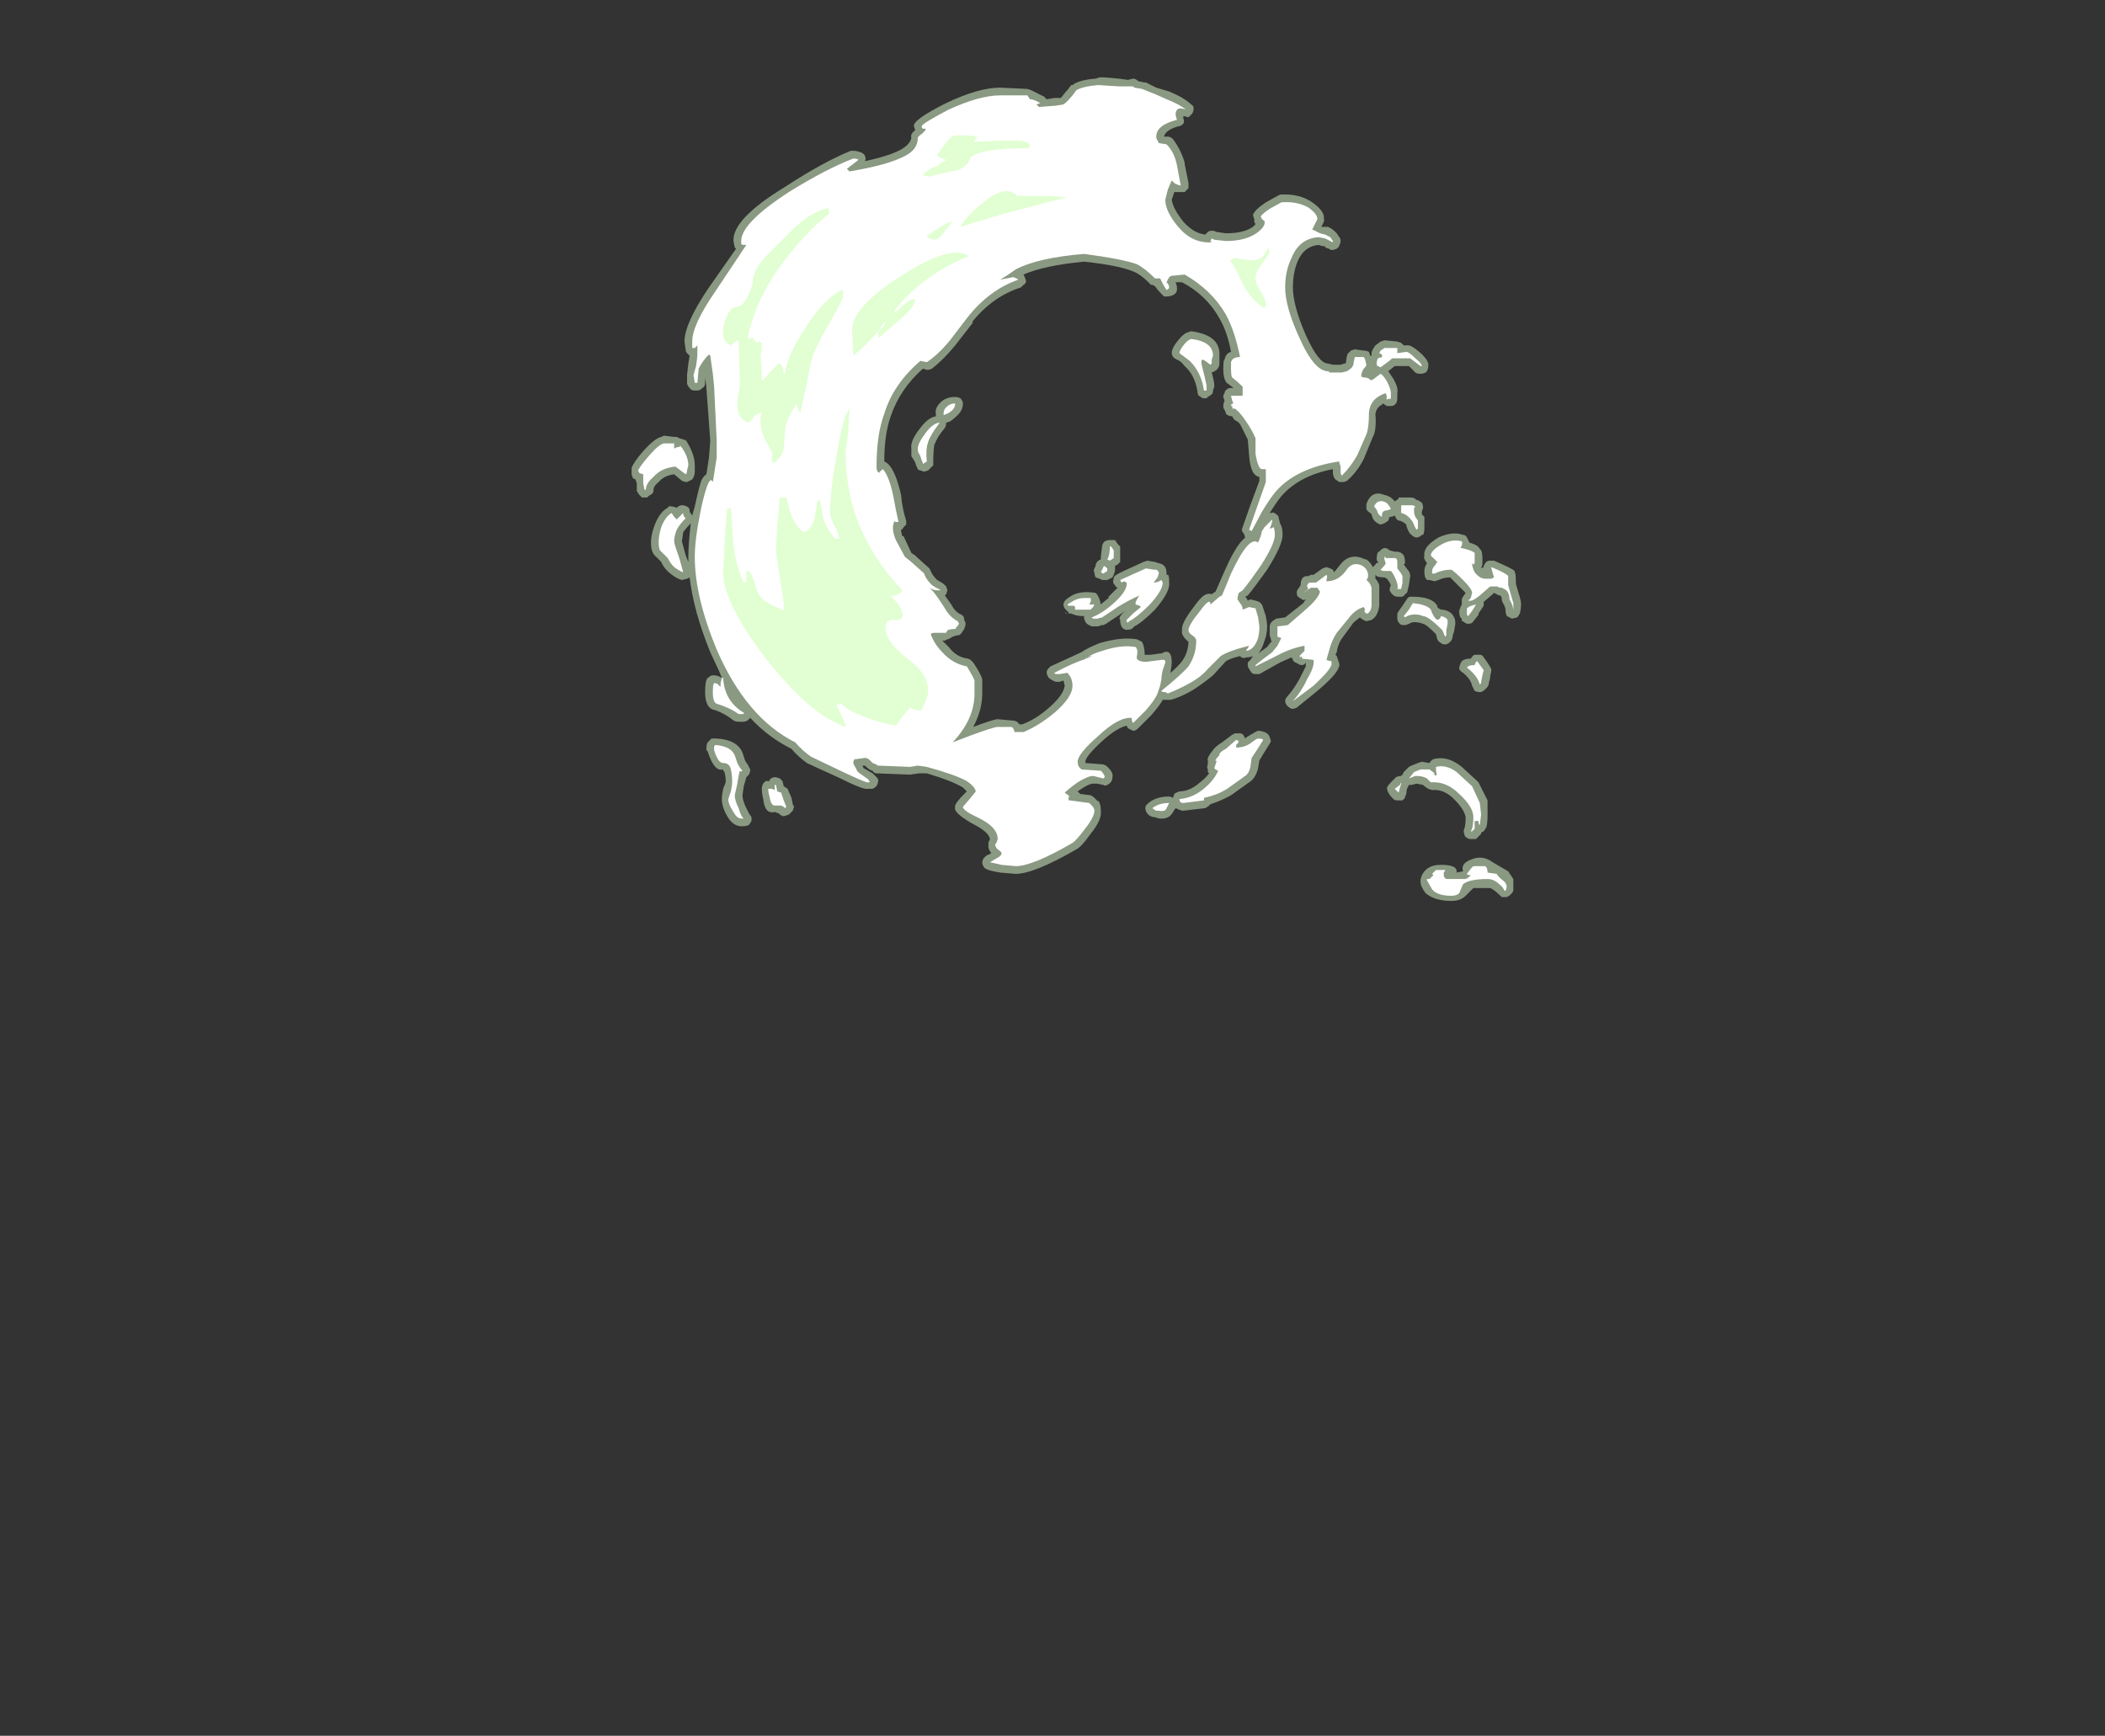 <?xml version="1.0" encoding="UTF-8" standalone="no"?>
<svg xmlns:ffdec="https://www.free-decompiler.com/flash" xmlns:xlink="http://www.w3.org/1999/xlink" ffdec:objectType="frame" height="471.35px" width="571.55px" xmlns="http://www.w3.org/2000/svg">
  <rect width="100%" height="100%" fill="#333333" stroke="none"/>
  <g transform="matrix(1.0, 0.0, 0.0, 1.0, 201.25, 410.2)">
    <use ffdec:characterId="1560" height="31.95" transform="matrix(7.0, 0.0, 0.0, 7.0, -29.75, -389.2)" width="34.5" xlink:href="#shape0"/>
  </g>
  <defs>
    <g id="shape0" transform="matrix(1.0, 0.0, 0.0, 1.0, 4.25, 55.6)">
      <path d="M23.2 -49.05 L23.1 -48.95 22.95 -48.9 Q22.85 -48.9 22.8 -48.95 L22.65 -49.0 22.65 -49.05 22.55 -49.05 22.4 -49.1 Q21.85 -49.05 21.6 -48.5 21.4 -48.05 21.4 -47.45 21.4 -46.75 21.9 -45.6 22.4 -44.5 22.75 -44.5 L22.95 -44.45 23.25 -44.45 23.4 -44.5 23.45 -44.5 Q23.5 -44.9 23.55 -44.9 L23.65 -45.0 23.8 -45.05 24.15 -45.0 Q24.25 -45.0 24.35 -44.95 L24.4 -44.8 24.45 -44.8 24.45 -44.9 Q24.45 -45.0 24.6 -45.2 L24.8 -45.35 24.95 -45.4 25.45 -45.35 25.6 -45.3 25.7 -45.2 25.8 -45.2 Q25.95 -45.25 26.3 -44.95 26.7 -44.6 26.65 -44.4 26.65 -44.3 26.6 -44.2 L26.55 -44.15 Q26.45 -44.1 26.35 -44.1 26.2 -44.1 26.15 -44.15 L25.9 -44.4 25.35 -44.4 25.1 -44.2 25.3 -43.9 Q25.5 -43.55 25.45 -43.35 L25.45 -43.15 Q25.45 -43.05 25.4 -42.95 L25.35 -42.9 Q25.3 -42.85 25.2 -42.85 L25.05 -42.85 Q24.95 -42.9 24.9 -42.95 L24.85 -42.9 Q24.65 -42.8 24.6 -42.55 24.65 -41.9 24.5 -41.65 L24.15 -40.8 Q23.9 -40.3 23.5 -39.95 23.4 -39.9 23.35 -39.9 L23.2 -39.9 23.05 -40.0 Q22.95 -40.1 22.95 -40.3 L22.95 -40.4 Q21.65 -40.15 20.95 -39.35 20.75 -39.1 20.5 -38.7 L20.55 -38.7 Q20.65 -38.75 20.75 -38.65 20.85 -38.6 20.85 -38.5 L20.9 -38.3 Q21.0 -38.15 21.0 -37.85 21.0 -37.45 20.4 -36.5 19.9 -35.8 19.65 -35.5 L19.55 -35.45 19.6 -35.4 19.65 -35.3 19.75 -35.35 19.95 -35.3 20.1 -35.25 20.2 -35.15 20.35 -34.7 Q20.4 -34.45 20.4 -34.3 20.4 -34.0 20.3 -33.75 20.2 -33.4 20.05 -33.25 L20.4 -33.5 20.55 -33.7 20.6 -33.7 20.55 -33.75 20.55 -33.8 20.5 -33.95 20.5 -34.3 Q20.5 -34.4 20.6 -34.5 L20.75 -34.6 21.1 -34.65 21.8 -35.2 21.9 -35.35 Q21.8 -35.3 21.75 -35.35 L21.6 -35.45 Q21.55 -35.5 21.55 -35.6 21.55 -35.7 21.6 -35.75 L21.7 -35.9 Q21.7 -36.25 21.95 -36.25 L22.0 -36.25 22.1 -36.3 22.2 -36.3 22.55 -36.55 22.7 -36.6 22.85 -36.55 22.95 -36.5 23.0 -36.4 23.2 -36.65 Q23.6 -37.2 24.2 -36.9 L24.25 -36.9 Q24.4 -36.8 24.5 -36.6 24.55 -36.65 24.6 -36.7 24.65 -36.8 24.7 -36.75 L24.7 -36.8 Q24.65 -36.85 24.65 -36.9 24.65 -37.2 24.75 -37.2 24.95 -37.45 25.15 -37.25 L25.35 -37.2 25.4 -37.2 Q25.6 -37.2 25.7 -37.05 25.75 -36.95 25.75 -36.75 L25.7 -36.7 25.85 -36.5 Q25.95 -36.4 25.95 -36.25 L25.9 -35.9 25.85 -35.7 Q25.85 -35.6 25.75 -35.55 25.7 -35.45 25.6 -35.45 L25.45 -35.45 Q25.35 -35.45 25.25 -35.55 25.2 -35.6 25.15 -35.7 25.15 -35.8 25.2 -35.9 L25.15 -36.0 25.05 -36.15 24.95 -36.2 Q24.75 -36.2 24.65 -36.25 L24.6 -36.3 24.6 -36.15 Q24.7 -36.05 24.75 -35.9 L24.75 -35.1 Q24.7 -34.7 24.45 -34.55 L24.25 -34.5 Q24.1 -34.55 24.0 -34.65 L23.75 -34.45 23.35 -33.9 Q23.15 -33.65 23.1 -33.3 L23.05 -33.2 23.1 -33.15 23.2 -32.85 Q23.25 -32.55 22.35 -31.8 L21.55 -31.15 Q21.45 -31.1 21.35 -31.1 21.25 -31.15 21.2 -31.2 21.1 -31.3 21.1 -31.4 21.1 -31.5 21.2 -31.6 21.5 -31.95 21.7 -32.35 L21.9 -32.75 21.9 -32.9 Q21.85 -32.8 21.75 -32.8 21.65 -32.8 21.6 -32.85 L21.5 -32.9 Q21.45 -32.9 21.4 -33.0 L21.35 -33.1 20.9 -32.9 20.1 -32.45 19.95 -32.45 Q19.85 -32.45 19.8 -32.5 L19.7 -32.65 19.65 -32.75 Q19.65 -32.8 19.65 -32.9 L19.75 -33.0 19.85 -33.15 Q19.75 -33.1 19.6 -33.1 19.5 -33.05 19.4 -33.1 L19.35 -33.15 Q18.95 -33.05 18.8 -32.95 L18.3 -32.4 Q18.0 -32.15 17.55 -31.85 17.05 -31.55 16.65 -31.45 L16.35 -31.45 Q16.25 -31.25 15.9 -30.85 L15.4 -30.35 Q15.3 -30.25 15.2 -30.25 15.1 -30.3 15.0 -30.35 L14.95 -30.45 Q14.55 -30.35 14.0 -29.85 13.35 -29.25 13.35 -29.05 L13.35 -29.0 14.0 -28.95 Q14.05 -28.95 14.15 -28.9 14.45 -28.65 14.4 -28.45 14.4 -28.25 14.2 -28.15 14.1 -28.1 14.05 -28.15 L13.8 -28.2 13.65 -28.2 Q13.5 -28.2 13.2 -28.0 L13.05 -27.9 13.15 -27.8 13.55 -27.75 Q13.65 -27.7 13.7 -27.65 L13.85 -27.5 13.85 -27.55 Q13.95 -27.4 13.95 -27.15 14.0 -26.8 13.55 -26.25 13.2 -25.75 13.0 -25.65 11.35 -24.7 10.65 -24.7 L10.05 -24.75 Q9.4 -24.85 9.4 -25.0 9.35 -25.05 9.35 -25.15 9.35 -25.2 9.4 -25.3 L9.5 -25.4 9.7 -25.5 Q9.55 -25.7 9.6 -25.85 9.55 -25.85 9.65 -26.05 9.6 -26.3 9.15 -26.55 8.2 -27.05 8.3 -27.3 8.25 -27.4 8.7 -27.85 L8.75 -27.9 8.6 -28.05 Q8.2 -28.3 7.2 -28.6 L6.9 -28.6 6.55 -28.55 5.25 -28.6 Q5.15 -28.6 5.1 -28.7 5.0 -28.7 4.8 -28.9 L4.7 -28.9 4.75 -28.8 5.1 -28.6 5.25 -28.45 Q5.35 -28.35 5.3 -28.25 5.3 -28.1 5.1 -28.0 L4.9 -28.0 Q4.75 -27.95 3.75 -28.45 2.75 -28.9 2.55 -29.0 2.2 -29.25 1.95 -29.55 1.05 -30.0 0.35 -30.75 L0.25 -30.65 Q0.15 -30.6 0.1 -30.6 L-0.1 -30.6 Q-0.2 -30.6 -0.3 -30.65 -0.6 -30.9 -1.0 -31.05 -1.4 -31.1 -1.4 -31.75 -1.4 -32.2 -1.3 -32.3 L-1.15 -32.4 -1.05 -32.4 Q-0.9 -32.4 -0.75 -32.3 L-0.75 -32.3 -0.85 -32.55 -1.2 -33.3 Q-1.85 -34.9 -2.0 -36.2 L-2.1 -36.15 -2.3 -36.1 Q-2.5 -36.15 -2.75 -36.35 -3.0 -36.55 -3.1 -36.8 L-3.35 -37.05 Q-3.5 -37.2 -3.5 -37.55 -3.5 -37.85 -3.35 -38.25 -3.15 -38.75 -2.85 -38.9 -2.8 -39.0 -2.7 -38.95 -2.6 -38.95 -2.5 -38.9 -2.4 -39.0 -2.3 -39.0 -2.2 -39.0 -2.1 -38.95 -2.0 -38.9 -2.0 -38.8 L-2.0 -38.75 -1.9 -38.6 -1.8 -38.95 Q-1.65 -39.65 -1.55 -39.95 -1.45 -40.15 -1.35 -40.2 L-1.25 -40.85 -1.2 -41.5 -1.35 -43.55 -1.35 -43.6 -1.4 -43.95 -1.4 -43.75 Q-1.4 -43.6 -1.5 -43.55 -1.6 -43.45 -1.7 -43.45 L-1.8 -43.45 Q-1.95 -43.45 -2.0 -43.55 -2.1 -43.65 -2.1 -43.75 L-2.1 -44.05 -2.05 -44.5 -2.0 -44.8 Q-2.05 -44.85 -2.1 -44.9 -2.15 -44.95 -2.15 -45.0 L-2.2 -45.35 Q-2.2 -46.05 -1.25 -47.45 L-0.2 -48.95 -0.25 -49.0 -0.3 -49.25 Q-0.35 -50.1 1.7 -51.35 3.15 -52.3 4.25 -52.75 L4.4 -52.75 Q4.75 -52.7 4.8 -52.55 4.85 -52.45 4.8 -52.35 5.75 -52.55 6.2 -52.8 6.55 -53.0 6.6 -53.25 6.55 -53.4 6.75 -53.55 L6.7 -53.7 Q6.65 -53.95 7.95 -54.6 9.2 -55.2 10.05 -55.2 L11.1 -55.15 11.25 -55.1 11.75 -54.85 11.85 -54.75 12.15 -54.8 12.4 -54.8 12.6 -55.05 12.65 -55.1 12.8 -55.3 12.85 -55.3 Q13.1 -55.5 13.75 -55.55 L13.9 -55.6 14.05 -55.6 14.65 -55.55 15.0 -55.5 15.2 -55.55 Q15.3 -55.55 15.4 -55.45 L15.65 -55.4 15.7 -55.4 16.1 -55.2 16.6 -55.05 Q17.2 -54.8 17.45 -54.55 17.55 -54.5 17.55 -54.4 17.55 -54.3 17.5 -54.2 L17.35 -54.05 17.15 -54.1 17.15 -54.0 Q17.2 -53.9 17.15 -53.8 17.05 -53.7 16.95 -53.7 16.45 -53.55 16.4 -53.3 L16.55 -53.3 Q16.65 -53.3 16.75 -53.2 17.05 -52.8 17.2 -52.3 L17.2 -52.25 17.35 -51.5 Q17.35 -51.4 17.35 -51.3 L17.2 -51.15 16.8 -51.15 16.7 -50.85 Q16.75 -50.5 17.15 -50.0 17.55 -49.55 18.0 -49.5 L18.1 -49.6 Q18.15 -49.65 18.25 -49.65 18.35 -49.65 18.45 -49.6 L18.8 -49.55 Q19.5 -49.55 19.85 -49.8 L19.95 -49.9 19.9 -50.0 19.9 -50.1 19.85 -50.25 Q19.9 -50.45 20.35 -50.75 L20.8 -51.0 20.9 -51.05 Q21.65 -51.1 22.15 -50.75 22.65 -50.4 22.6 -50.1 22.65 -50.05 22.5 -49.8 L22.75 -49.8 Q22.9 -49.75 23.05 -49.6 L23.1 -49.55 23.2 -49.4 Q23.25 -49.35 23.25 -49.25 23.25 -49.15 23.2 -49.1 L23.2 -49.05 M24.45 -44.15 L24.45 -44.15 M30.0 -36.4 Q30.05 -36.4 30.05 -35.95 30.25 -35.3 30.25 -35.2 30.25 -34.95 30.2 -34.8 30.15 -34.7 30.1 -34.65 L29.9 -34.6 Q29.8 -34.65 29.7 -34.7 29.65 -34.8 29.65 -34.9 29.65 -35.05 29.55 -35.2 29.5 -35.3 29.5 -35.35 29.5 -35.45 29.45 -35.5 L29.4 -35.5 29.2 -35.6 29.15 -35.55 28.8 -35.25 28.8 -35.1 28.6 -34.8 28.6 -34.75 28.4 -34.5 Q28.35 -34.4 28.2 -34.4 28.1 -34.4 28.0 -34.5 L27.95 -34.5 27.95 -34.6 Q27.85 -34.65 27.85 -34.9 L27.9 -35.05 27.95 -35.15 27.95 -35.3 Q27.95 -35.4 28.0 -35.45 L28.1 -35.6 27.5 -36.2 Q27.25 -36.2 27.05 -36.1 L26.9 -36.05 26.7 -36.1 Q26.5 -36.05 26.5 -36.45 26.5 -36.6 26.6 -36.75 26.45 -36.95 26.5 -37.05 26.45 -37.4 27.05 -37.75 27.6 -38.0 28.0 -37.85 28.1 -37.85 28.15 -37.75 L28.25 -37.55 Q28.6 -37.45 28.65 -37.3 28.75 -37.25 28.75 -36.95 L28.75 -36.7 28.7 -36.55 28.8 -36.6 28.8 -36.65 Q28.85 -36.75 28.9 -36.8 28.95 -36.85 29.05 -36.85 L29.2 -36.85 Q29.9 -36.55 30.0 -36.45 L30.0 -36.4 M26.45 -38.9 L26.4 -38.75 26.4 -38.65 26.5 -38.55 26.5 -38.1 Q26.5 -37.95 26.45 -37.85 L26.4 -37.85 Q26.3 -37.75 26.2 -37.75 26.1 -37.75 26.0 -37.85 25.9 -37.9 25.8 -38.2 L25.8 -38.25 Q25.7 -38.35 25.55 -38.4 25.45 -38.4 25.4 -38.5 L25.35 -38.6 Q25.25 -38.55 25.2 -38.55 L25.15 -38.55 25.1 -38.4 24.95 -38.3 24.8 -38.25 Q24.5 -38.35 24.45 -38.65 L24.4 -38.7 Q24.3 -38.75 24.25 -38.85 24.25 -38.95 24.25 -39.05 24.45 -39.6 24.95 -39.4 25.2 -39.35 25.35 -39.15 L25.5 -39.25 25.5 -39.3 26.0 -39.3 Q26.1 -39.3 26.2 -39.2 L26.25 -39.2 26.4 -39.1 Q26.45 -39.0 26.45 -38.9 M25.95 -35.45 L26.05 -35.45 Q26.8 -35.45 27.0 -35.1 L27.0 -35.05 27.05 -35.0 27.15 -34.95 27.2 -34.95 Q27.55 -34.9 27.65 -34.65 27.7 -34.6 27.7 -34.4 L27.65 -34.1 27.6 -33.95 Q27.6 -33.8 27.5 -33.7 27.4 -33.6 27.3 -33.6 27.2 -33.6 27.15 -33.65 27.05 -33.7 27.0 -33.8 L26.95 -34.0 Q26.55 -34.4 26.45 -34.4 L26.3 -34.45 26.25 -34.45 Q26.05 -34.5 25.9 -34.4 25.8 -34.35 25.7 -34.35 25.6 -34.35 25.55 -34.4 25.45 -34.5 25.45 -34.6 L25.45 -34.65 Q25.45 -34.7 25.45 -34.8 25.5 -34.9 25.65 -35.1 L25.85 -35.4 Q25.9 -35.45 25.95 -35.45 M28.65 -33.2 Q28.75 -33.2 28.8 -33.1 29.1 -32.7 29.1 -32.6 L29.05 -32.35 29.05 -32.3 29.0 -32.1 Q29.0 -32.0 28.9 -31.9 L28.85 -31.85 Q28.75 -31.75 28.65 -31.75 28.55 -31.75 28.45 -31.8 28.4 -31.9 28.35 -32.0 28.3 -32.25 28.0 -32.5 27.9 -32.55 27.85 -32.65 27.85 -32.75 27.9 -32.85 27.95 -33.05 28.3 -33.05 28.4 -33.2 28.45 -33.2 L28.65 -33.2 M26.0 -28.9 L26.25 -29.0 26.4 -29.05 26.7 -29.0 Q26.75 -29.1 26.85 -29.15 27.4 -29.3 27.95 -28.85 L28.55 -28.3 28.6 -28.25 28.95 -27.55 28.95 -27.0 Q28.95 -26.65 28.9 -26.5 L28.8 -26.35 28.7 -26.3 28.7 -26.25 28.6 -26.15 Q28.55 -26.1 28.5 -26.05 L28.3 -26.05 Q28.2 -26.05 28.15 -26.1 28.05 -26.15 28.05 -26.25 28.0 -26.35 28.05 -26.45 28.1 -26.6 28.1 -26.9 28.05 -27.2 27.65 -27.6 27.25 -28.0 26.8 -27.95 L26.65 -28.0 26.5 -28.1 26.45 -28.15 26.2 -28.2 26.0 -28.15 25.9 -28.15 25.85 -28.05 Q25.8 -27.95 25.8 -27.8 L25.75 -27.7 25.75 -27.65 25.65 -27.55 25.45 -27.55 Q25.35 -27.55 25.3 -27.6 25.15 -27.75 25.1 -27.85 25.05 -27.95 25.05 -28.05 25.1 -28.15 25.2 -28.25 L25.4 -28.45 Q25.5 -28.5 25.6 -28.5 L25.65 -28.55 25.7 -28.65 25.9 -28.85 26.0 -28.9 M15.25 -48.05 Q14.7 -48.3 13.3 -48.45 11.75 -48.3 10.95 -47.95 L11.0 -47.85 11.05 -47.7 Q11.05 -47.6 10.95 -47.55 10.9 -47.5 10.85 -47.45 9.75 -47.1 8.95 -46.1 L9.0 -46.1 8.3 -45.2 Q7.85 -44.65 7.4 -44.3 7.3 -44.25 7.2 -44.25 L7.05 -44.3 Q6.15 -43.5 5.8 -42.45 5.55 -41.75 5.55 -40.7 5.65 -40.65 5.7 -40.6 6.0 -40.3 6.2 -39.4 6.25 -38.85 6.4 -38.4 L6.4 -38.25 Q6.35 -38.2 6.3 -38.15 6.25 -38.05 6.2 -38.05 6.2 -37.95 6.25 -37.8 L6.3 -37.8 6.6 -37.15 6.75 -37.05 6.8 -37.0 7.3 -36.55 7.4 -36.35 Q7.45 -36.25 7.6 -36.1 7.7 -36.05 7.85 -35.95 L7.95 -35.85 8.0 -35.7 7.95 -35.55 7.9 -35.5 8.15 -35.15 Q8.3 -34.85 8.55 -34.75 8.65 -34.7 8.65 -34.55 L8.7 -34.45 8.7 -34.35 8.65 -34.2 8.55 -34.05 Q8.5 -33.95 8.35 -33.95 L8.2 -33.9 Q8.05 -33.8 8.0 -33.8 L7.9 -33.75 7.8 -33.75 8.05 -33.5 Q8.35 -33.1 8.8 -33.05 L8.9 -33.0 9.0 -32.9 Q9.3 -32.45 9.35 -32.25 9.35 -32.15 9.35 -31.7 9.35 -31.05 9.0 -30.4 9.8 -30.7 9.95 -30.7 L10.5 -30.65 Q10.6 -30.65 10.7 -30.6 L10.8 -30.5 10.9 -30.5 Q11.45 -30.7 12.0 -31.2 12.5 -31.65 12.55 -32.0 L12.5 -32.2 12.35 -32.15 12.2 -32.15 Q11.95 -32.25 11.9 -32.35 11.85 -32.45 11.85 -32.5 11.85 -32.6 11.9 -32.65 L12.0 -32.75 13.2 -33.3 Q13.4 -33.45 13.9 -33.65 14.75 -33.9 15.35 -33.8 L15.55 -33.7 Q15.65 -33.5 15.65 -33.2 L15.9 -33.2 16.25 -33.25 16.3 -33.25 16.4 -33.3 Q16.7 -33.4 16.7 -32.9 16.7 -32.8 16.65 -32.5 L16.6 -32.45 Q16.95 -32.75 17.1 -32.95 17.35 -33.3 17.35 -33.75 L17.35 -33.7 Q17.05 -33.95 17.1 -34.15 17.05 -34.4 17.55 -35.05 17.8 -35.4 17.95 -35.5 18.1 -35.6 18.25 -35.55 L18.4 -35.65 18.75 -36.45 Q19.1 -37.25 19.4 -37.6 L19.55 -37.75 19.5 -37.9 19.45 -37.95 Q19.4 -38.05 19.45 -38.15 19.65 -38.75 20.1 -39.95 L20.1 -40.1 Q19.75 -40.15 19.7 -40.95 L19.65 -41.55 19.35 -42.15 19.25 -42.25 Q19.1 -42.3 19.05 -42.45 18.9 -42.45 18.8 -42.55 18.8 -42.6 18.75 -42.7 18.7 -42.75 18.7 -42.85 18.7 -42.95 18.75 -43.05 L18.7 -43.2 Q18.7 -43.3 18.75 -43.35 18.75 -43.45 18.85 -43.5 18.9 -43.55 19.0 -43.55 L19.1 -43.55 18.9 -43.7 Q18.7 -43.8 18.7 -44.3 18.7 -44.65 18.75 -44.65 18.8 -44.9 19.0 -44.95 18.85 -45.75 18.55 -46.25 18.05 -47.15 17.1 -47.65 L16.85 -47.65 16.9 -47.5 16.9 -47.45 Q16.95 -47.15 16.55 -47.1 L16.4 -47.1 16.3 -47.2 Q16.15 -47.35 16.05 -47.5 L15.95 -47.55 Q15.85 -47.55 15.85 -47.6 15.5 -47.95 15.25 -48.05 M17.3 -45.7 L17.45 -45.75 Q18.6 -45.6 18.55 -44.8 L18.55 -44.5 Q18.55 -44.25 18.25 -44.15 18.35 -43.8 18.35 -43.65 L18.35 -43.6 18.3 -43.45 Q18.3 -43.35 18.25 -43.3 L18.1 -43.2 18.05 -43.15 Q17.95 -43.15 17.9 -43.15 L17.75 -43.25 Q17.7 -43.3 17.7 -43.4 17.6 -44.05 17.2 -44.4 17.05 -44.6 16.9 -44.65 16.8 -44.7 16.75 -44.75 16.7 -44.85 16.7 -44.9 16.7 -45.1 16.95 -45.4 17.15 -45.65 17.3 -45.7 M8.3 -43.2 Q8.4 -43.2 8.5 -43.15 8.6 -43.05 8.6 -42.95 8.6 -42.7 8.4 -42.5 8.25 -42.35 8.1 -42.25 L7.95 -42.2 7.95 -42.15 Q7.95 -42.1 7.9 -42.0 7.6 -41.65 7.5 -41.35 L7.5 -41.4 Q7.45 -41.15 7.45 -40.7 L7.45 -40.55 7.25 -40.35 7.1 -40.3 6.95 -40.35 Q6.9 -40.35 6.85 -40.4 6.8 -40.5 6.75 -40.65 L6.7 -40.75 6.6 -40.9 Q6.6 -41.0 6.6 -41.2 6.55 -41.5 6.95 -42.0 7.25 -42.4 7.55 -42.45 L7.55 -42.55 Q7.5 -42.8 7.8 -43.05 8.0 -43.2 8.3 -43.2 M0.05 -29.4 L0.15 -29.1 Q0.2 -29.0 0.25 -28.95 0.3 -28.85 0.35 -28.75 0.35 -28.65 0.3 -28.55 L0.2 -28.45 0.1 -28.1 0.05 -27.75 Q0.05 -27.6 0.15 -27.35 L0.3 -27.05 0.4 -26.9 Q0.4 -26.8 0.4 -26.75 L0.3 -26.6 Q0.2 -26.55 0.1 -26.55 -0.3 -26.5 -0.55 -26.95 -0.75 -27.3 -0.75 -27.6 -0.75 -27.75 -0.7 -28.0 L-0.6 -28.25 Q-0.6 -28.5 -0.65 -28.65 -0.7 -28.7 -0.7 -28.75 -1.05 -28.65 -1.3 -29.45 L-1.35 -29.5 Q-1.35 -29.75 -1.3 -29.8 L-1.15 -29.95 -0.95 -29.95 Q-0.15 -29.9 0.05 -29.4 M1.35 -28.45 L1.5 -28.4 1.6 -28.3 1.65 -28.1 1.8 -28.0 1.95 -27.65 2.0 -27.4 2.05 -27.3 2.0 -27.15 1.85 -27.0 1.7 -26.95 Q1.6 -26.9 1.45 -27.05 L1.3 -27.1 Q0.9 -27.0 0.85 -27.65 L0.85 -27.6 Q0.8 -27.85 0.8 -28.0 0.8 -28.1 0.85 -28.2 L0.95 -28.3 1.1 -28.3 1.1 -28.35 Q1.2 -28.45 1.3 -28.45 L1.35 -28.45 M14.1 -37.6 Q14.2 -37.65 14.3 -37.65 L14.5 -37.65 14.6 -37.5 14.7 -37.4 14.7 -36.8 14.6 -36.7 14.5 -36.65 14.5 -36.45 14.45 -36.3 14.4 -36.2 14.2 -36.1 14.0 -36.1 13.9 -36.15 13.75 -36.2 Q13.7 -36.3 13.7 -36.4 13.65 -36.45 13.7 -36.55 L13.75 -36.65 13.75 -36.7 Q13.8 -36.85 13.95 -36.9 L13.95 -37.0 14.0 -37.4 Q14.0 -37.5 14.1 -37.6 M14.25 -35.45 L14.6 -35.8 Q14.5 -35.85 14.5 -35.9 L14.45 -35.95 Q14.4 -36.05 14.45 -36.15 14.45 -36.25 14.55 -36.3 14.6 -36.35 15.6 -36.8 L15.75 -36.85 16.05 -36.8 16.2 -36.75 Q16.5 -36.7 16.5 -36.35 L16.5 -36.3 16.55 -36.3 Q16.6 -36.3 16.6 -36.0 16.65 -35.65 16.05 -34.95 15.55 -34.45 15.25 -34.3 L15.15 -34.2 Q14.85 -34.1 14.75 -34.3 14.7 -34.4 14.7 -34.55 14.6 -34.65 14.9 -34.9 L14.15 -34.4 14.05 -34.35 13.95 -34.35 Q13.9 -34.3 13.8 -34.3 L13.6 -34.3 Q13.35 -34.4 13.35 -34.5 13.3 -34.55 13.3 -34.65 L13.3 -34.7 13.25 -34.7 Q13.0 -34.7 12.8 -34.8 L12.7 -34.8 12.7 -34.85 Q12.5 -35.0 12.5 -35.15 12.5 -35.3 12.75 -35.45 13.1 -35.7 13.75 -35.6 13.9 -35.45 13.95 -35.15 L14.0 -35.2 14.25 -35.4 14.25 -35.45 M12.65 -34.8 L12.6 -34.8 12.55 -34.85 12.65 -34.8 M20.1 -30.25 Q20.45 -30.2 20.5 -30.0 L20.55 -29.85 20.5 -29.75 20.25 -29.35 20.1 -29.1 20.05 -28.8 Q19.95 -28.4 19.7 -28.25 L19.0 -27.75 Q18.65 -27.55 18.2 -27.4 L18.15 -27.35 Q18.1 -27.3 18.0 -27.25 L17.15 -27.15 17.1 -27.15 Q16.95 -27.2 16.85 -27.25 L16.75 -27.1 Q16.6 -26.8 16.2 -26.85 L16.05 -26.9 16.0 -26.9 Q15.8 -26.95 15.75 -27.05 15.7 -27.1 15.7 -27.15 15.65 -27.25 15.7 -27.35 L15.8 -27.45 Q16.1 -27.7 16.6 -27.7 16.65 -27.7 16.75 -27.65 L16.8 -27.8 Q16.85 -27.85 17.0 -27.9 17.4 -27.9 17.8 -28.25 18.0 -28.4 18.15 -28.6 L18.1 -28.65 18.1 -28.75 Q18.05 -28.85 18.1 -28.95 L18.1 -29.1 Q18.05 -29.2 18.3 -29.5 18.4 -29.65 18.65 -29.8 L19.05 -30.1 19.15 -30.15 19.35 -30.15 Q19.45 -30.15 19.5 -30.05 L19.55 -29.95 19.6 -30.0 Q20.0 -30.25 20.05 -30.25 L20.1 -30.25 M29.75 -24.8 L29.95 -24.5 29.95 -24.05 Q29.9 -23.9 29.7 -23.8 L29.5 -23.8 Q29.2 -24.1 29.05 -24.15 L28.4 -24.15 28.1 -23.85 Q27.9 -23.65 27.55 -23.65 26.9 -23.65 26.55 -23.95 26.35 -24.2 26.35 -24.4 26.35 -24.65 26.55 -24.85 26.75 -25.05 27.15 -25.05 27.8 -25.05 27.75 -24.75 L28.0 -24.8 Q27.9 -25.1 28.3 -25.25 28.75 -25.45 29.15 -25.15 L29.75 -24.8 M-2.1 -41.45 Q-1.8 -40.95 -1.8 -40.55 L-1.8 -40.3 Q-1.8 -40.15 -1.9 -40.0 -2.0 -39.95 -2.1 -39.9 -2.2 -39.9 -2.3 -39.95 L-2.6 -40.2 Q-3.0 -40.15 -3.2 -39.9 -3.4 -39.75 -3.4 -39.6 -3.4 -39.5 -3.45 -39.45 L-3.6 -39.35 -3.65 -39.3 Q-3.75 -39.3 -3.85 -39.3 L-3.95 -39.4 -4.05 -39.55 -4.05 -39.85 -4.1 -40.0 -4.2 -40.05 -4.25 -40.2 -4.25 -40.45 Q-4.15 -40.7 -3.8 -41.1 -3.35 -41.6 -3.1 -41.65 L-3.0 -41.7 -2.6 -41.65 -2.5 -41.65 -2.4 -41.6 -2.25 -41.55 Q-2.15 -41.55 -2.1 -41.45 M-2.55 -41.5 L-2.55 -41.5 M-1.95 -38.3 Q-2.15 -38.1 -2.25 -37.95 L-2.3 -37.6 -2.15 -37.05 -2.05 -36.8 -2.05 -37.0 Q-2.05 -37.5 -1.95 -38.35 L-1.95 -38.3" fill="#e1ffd2" fill-opacity="0.502" fill-rule="evenodd" stroke="none"/>
      <path d="M24.8 -45.0 L24.95 -45.1 25.45 -45.1 25.45 -44.9 25.8 -44.95 Q25.9 -44.95 26.15 -44.7 26.4 -44.5 26.4 -44.4 L26.35 -44.4 25.95 -44.7 25.25 -44.7 Q25.15 -44.6 24.8 -44.35 L24.7 -44.4 Q24.65 -44.4 24.65 -44.5 24.65 -44.6 24.7 -44.7 L24.85 -44.75 Q24.9 -44.85 24.75 -44.9 L24.8 -45.0 M23.8 -44.75 L24.15 -44.75 24.2 -44.65 24.25 -44.45 Q24.25 -44.4 24.15 -44.3 24.05 -44.15 24.05 -44.0 24.1 -43.95 24.25 -43.95 24.4 -43.9 24.4 -43.85 24.5 -43.85 24.6 -43.95 L24.8 -44.1 Q24.9 -44.05 25.05 -43.8 25.2 -43.5 25.2 -43.35 L25.2 -43.15 25.15 -43.1 25.15 -43.15 25.05 -43.1 Q25.0 -43.15 25.05 -43.2 L25.0 -43.35 Q24.4 -43.15 24.35 -42.6 24.35 -42.0 24.25 -41.75 L23.9 -40.95 Q23.65 -40.5 23.3 -40.15 23.25 -40.2 23.25 -40.3 L23.25 -40.5 23.2 -40.65 23.2 -40.7 Q21.55 -40.45 20.75 -39.55 20.5 -39.25 20.2 -38.75 L19.8 -38.0 19.7 -38.05 20.35 -39.9 20.35 -40.4 20.2 -40.4 Q20.05 -40.4 19.95 -41.0 19.95 -41.3 19.95 -41.6 19.8 -41.95 19.55 -42.3 19.35 -42.6 19.15 -42.75 L19.05 -42.75 Q19.05 -42.7 19.05 -42.85 L19.0 -42.85 Q19.0 -42.95 19.1 -42.95 19.05 -43.0 19.0 -43.25 L19.45 -43.25 19.45 -43.6 Q19.25 -43.8 19.05 -43.95 19.0 -44.0 19.0 -44.3 L19.0 -44.55 Q19.05 -44.75 19.35 -44.75 19.15 -45.75 18.8 -46.4 18.25 -47.35 17.2 -47.95 L16.7 -47.9 Q16.6 -47.9 16.5 -47.65 16.6 -47.55 16.6 -47.45 16.6 -47.4 16.5 -47.35 16.4 -47.5 16.35 -47.6 L16.25 -47.8 16.05 -47.8 Q15.65 -48.2 15.35 -48.35 14.8 -48.55 13.3 -48.75 11.5 -48.6 10.65 -48.15 10.3 -47.9 10.05 -47.75 L10.55 -47.85 Q10.7 -47.8 10.75 -47.75 9.6 -47.35 8.75 -46.25 L8.1 -45.4 Q7.65 -44.85 7.2 -44.55 L6.95 -44.6 Q5.9 -43.7 5.55 -42.55 5.25 -41.75 5.25 -40.5 5.25 -40.35 5.3 -40.3 L5.35 -40.25 Q5.35 -40.3 5.5 -40.4 5.75 -40.1 5.9 -39.35 6.0 -38.8 6.1 -38.35 L6.0 -38.35 Q5.95 -38.35 5.95 -38.4 5.8 -38.1 6.0 -37.65 L6.35 -37.0 6.6 -36.8 7.1 -36.35 Q7.15 -36.15 7.4 -35.9 7.55 -35.8 7.75 -35.7 L7.6 -35.7 Q7.45 -35.7 7.3 -35.8 L7.45 -35.65 Q7.65 -35.4 7.9 -35.0 8.1 -34.65 8.4 -34.5 L8.45 -34.4 8.3 -34.2 Q8.1 -34.2 8.0 -34.15 L7.95 -34.05 7.5 -34.05 Q7.4 -34.05 7.35 -34.0 7.5 -33.6 7.8 -33.3 8.2 -32.85 8.75 -32.75 9.0 -32.35 9.05 -32.2 L9.05 -31.7 Q9.05 -30.7 8.2 -29.8 L8.85 -30.05 Q9.8 -30.4 9.95 -30.4 L10.5 -30.4 Q10.6 -30.3 10.6 -30.2 L10.95 -30.2 Q11.55 -30.45 12.15 -30.95 12.85 -31.55 12.85 -32.0 12.85 -32.3 12.65 -32.5 L12.35 -32.45 12.25 -32.45 Q12.15 -32.45 12.15 -32.5 12.9 -32.9 13.4 -33.05 13.5 -33.2 14.0 -33.35 14.75 -33.6 15.3 -33.5 15.4 -33.4 15.35 -33.15 15.3 -33.0 15.5 -32.95 15.65 -32.9 15.9 -32.95 L16.3 -33.0 16.4 -33.0 Q16.45 -33.0 16.45 -32.9 L16.35 -32.6 Q16.3 -32.4 16.3 -32.25 L16.25 -32.0 16.15 -31.7 Q16.05 -31.45 15.7 -31.05 L15.2 -30.55 15.15 -30.65 15.15 -30.75 Q14.65 -30.8 13.85 -30.05 13.05 -29.35 13.05 -29.05 13.05 -28.95 13.1 -28.85 L13.2 -28.75 13.95 -28.7 Q14.1 -28.55 14.1 -28.45 L14.05 -28.4 13.65 -28.5 Q13.45 -28.5 13.05 -28.25 12.7 -28.0 12.55 -27.85 L12.75 -27.7 12.7 -27.7 12.7 -27.55 12.75 -27.55 13.5 -27.45 13.6 -27.35 Q13.7 -27.25 13.7 -27.15 13.7 -26.9 13.3 -26.4 13.0 -26.0 12.85 -25.9 11.3 -25.0 10.65 -25.0 L10.1 -25.05 9.65 -25.15 9.9 -25.3 Q10.1 -25.4 10.1 -25.5 10.1 -25.55 9.95 -25.65 9.85 -25.75 9.85 -25.85 L9.9 -25.9 9.95 -26.05 Q9.95 -26.5 9.25 -26.85 8.6 -27.15 8.6 -27.3 L8.9 -27.65 9.1 -27.9 Q9.05 -28.1 8.75 -28.3 8.3 -28.55 7.2 -28.85 L6.85 -28.9 6.55 -28.85 5.3 -28.9 Q5.25 -28.95 5.1 -29.0 L5.0 -29.1 Q4.9 -29.2 4.8 -29.2 L4.45 -29.15 4.4 -29.15 Q4.35 -29.1 4.35 -29.0 4.35 -28.95 4.45 -28.8 4.5 -28.65 4.6 -28.6 L4.95 -28.35 4.95 -28.3 Q5.05 -28.25 4.9 -28.25 4.8 -28.25 3.85 -28.7 2.9 -29.15 2.7 -29.25 2.35 -29.5 2.1 -29.8 0.2 -30.75 -0.95 -33.4 -1.8 -35.45 -1.8 -37.0 -1.8 -37.7 -1.55 -38.9 -1.25 -40.25 -1.1 -39.9 L-0.95 -40.85 -0.95 -41.5 -1.05 -43.6 -1.1 -44.1 -1.2 -44.8 -1.25 -44.85 Q-1.5 -44.6 -1.65 -44.3 L-1.7 -43.75 -1.8 -43.75 -1.85 -44.05 -1.75 -44.4 Q-1.7 -44.75 -1.7 -44.85 -1.7 -45.1 -1.7 -45.2 L-1.8 -45.1 -1.9 -45.1 -1.9 -45.35 Q-1.9 -46.0 -1.0 -47.3 L0.2 -49.1 0.05 -49.1 0.0 -49.15 0.0 -49.25 Q0.0 -49.95 1.85 -51.15 3.3 -52.05 4.35 -52.45 4.5 -52.45 4.55 -52.4 L4.1 -52.05 4.2 -51.95 Q5.7 -52.2 6.35 -52.55 6.85 -52.8 6.85 -53.25 6.85 -53.3 7.0 -53.4 L7.15 -53.55 Q7.15 -53.65 7.1 -53.6 7.0 -53.6 7.0 -53.7 7.0 -53.8 8.05 -54.35 9.25 -54.9 10.05 -54.9 L11.1 -54.9 11.2 -54.75 Q11.35 -54.75 11.6 -54.6 L11.45 -54.55 11.55 -54.45 12.2 -54.5 12.5 -54.55 Q12.65 -54.65 12.85 -54.9 L13.0 -55.1 Q13.25 -55.25 13.85 -55.3 L14.65 -55.25 15.2 -55.25 15.25 -55.2 15.55 -55.15 16.05 -54.95 16.5 -54.75 Q17.0 -54.55 17.25 -54.35 16.85 -54.5 16.85 -54.15 L16.9 -53.95 Q16.1 -53.75 16.1 -53.3 16.1 -53.2 16.15 -53.15 L16.2 -53.05 16.5 -53.0 Q16.8 -52.7 16.9 -52.2 L17.05 -51.4 Q16.85 -51.45 16.8 -51.5 L16.7 -51.6 16.55 -51.25 16.45 -50.85 Q16.45 -50.4 16.95 -49.8 17.5 -49.15 18.25 -49.2 L18.2 -49.25 18.25 -49.35 18.35 -49.3 18.8 -49.25 Q19.6 -49.25 20.05 -49.6 20.3 -49.8 20.3 -49.95 20.35 -50.0 20.2 -50.1 L20.15 -50.2 Q20.2 -50.3 20.5 -50.5 L20.95 -50.75 Q21.55 -50.8 22.0 -50.55 22.35 -50.3 22.35 -50.1 L22.15 -49.7 22.45 -49.55 22.65 -49.5 22.85 -49.4 22.95 -49.25 22.95 -49.2 22.65 -49.35 22.4 -49.4 Q21.65 -49.35 21.35 -48.6 21.1 -48.1 21.1 -47.45 21.1 -46.7 21.65 -45.5 22.25 -44.15 22.8 -44.2 L22.8 -44.15 23.3 -44.15 23.5 -44.2 Q23.75 -44.35 23.75 -44.5 L23.8 -44.75 M29.1 -36.6 Q29.7 -36.35 29.75 -36.25 L29.75 -35.9 29.95 -35.2 29.95 -34.9 Q29.95 -35.1 29.8 -35.35 29.8 -35.65 29.6 -35.75 L29.5 -35.8 Q29.35 -35.8 29.35 -35.85 L29.05 -35.85 28.65 -35.5 Q28.35 -35.25 28.2 -35.3 L28.3 -35.4 28.35 -35.6 Q28.35 -35.75 28.0 -36.1 27.7 -36.4 27.55 -36.5 27.2 -36.5 26.9 -36.35 L26.8 -36.35 26.8 -36.45 Q26.8 -36.55 26.9 -36.65 L27.0 -36.8 26.75 -37.05 Q26.75 -37.25 27.2 -37.5 27.6 -37.7 27.95 -37.6 28.0 -37.5 27.9 -37.35 28.35 -37.25 28.45 -37.15 28.45 -37.1 28.45 -36.95 L28.45 -36.8 Q28.45 -36.65 28.35 -36.75 28.35 -36.6 28.45 -36.4 28.65 -36.15 28.85 -36.15 L29.1 -36.15 29.2 -36.2 29.1 -36.55 29.1 -36.6 M26.1 -38.9 L26.1 -38.75 Q26.1 -38.65 26.15 -38.55 L26.25 -38.4 26.25 -38.1 26.2 -38.05 Q26.15 -38.1 26.05 -38.35 25.85 -38.65 25.6 -38.7 L25.6 -39.0 26.05 -39.0 26.15 -38.95 26.1 -38.9 M24.9 -39.15 Q25.1 -39.1 25.2 -38.85 L25.05 -38.8 Q24.95 -38.8 24.9 -38.75 24.85 -38.7 24.85 -38.55 24.75 -38.6 24.7 -38.7 24.65 -38.85 24.55 -38.95 24.65 -39.2 24.9 -39.15 M24.3 -36.4 Q24.35 -36.2 24.25 -36.1 24.4 -36.0 24.45 -35.8 L24.45 -35.15 Q24.45 -34.9 24.3 -34.8 24.2 -34.8 24.2 -34.85 24.15 -34.9 24.2 -34.95 L24.15 -35.05 Q23.8 -34.95 23.55 -34.6 L23.1 -34.05 Q22.9 -33.75 22.8 -33.35 L22.7 -33.0 22.85 -32.95 Q22.9 -33.0 22.9 -32.85 22.9 -32.65 22.2 -32.0 L21.4 -31.4 Q21.75 -31.8 21.95 -32.25 22.25 -32.75 22.2 -33.0 L21.75 -33.05 21.75 -33.15 21.7 -33.1 21.65 -33.15 21.85 -33.35 21.85 -33.55 Q21.3 -33.45 20.75 -33.15 L19.95 -32.75 19.95 -32.8 20.2 -33.0 Q20.4 -33.15 20.6 -33.3 L20.8 -33.55 20.95 -33.85 20.8 -33.9 20.8 -34.3 21.2 -34.35 21.95 -35.0 Q22.4 -35.4 22.45 -35.65 L22.35 -35.8 22.1 -35.8 21.8 -35.6 22.0 -35.75 21.95 -35.85 Q21.95 -35.95 22.05 -36.0 L22.3 -36.0 22.7 -36.3 Q22.75 -36.25 22.7 -36.1 L22.7 -36.05 Q23.15 -36.05 23.45 -36.45 23.7 -36.85 24.1 -36.65 24.25 -36.55 24.3 -36.4 M25.6 -36.35 L25.65 -36.25 25.65 -36.0 25.6 -35.75 25.45 -35.75 Q25.5 -35.85 25.4 -36.1 25.3 -36.35 25.2 -36.45 L24.95 -36.45 Q24.85 -36.45 24.8 -36.5 25.0 -36.7 25.0 -36.75 L24.95 -36.9 Q24.95 -37.1 25.0 -36.95 L25.35 -36.95 Q25.45 -36.95 25.45 -36.8 L25.45 -36.55 25.6 -36.35 M28.15 -35.0 Q28.25 -35.1 28.5 -35.15 28.45 -35.05 28.35 -34.9 L28.2 -34.7 28.15 -34.75 28.15 -35.0 M27.1 -34.6 L27.15 -34.7 Q27.35 -34.65 27.4 -34.55 L27.4 -34.4 27.35 -34.15 27.35 -33.95 27.3 -33.9 27.2 -34.15 Q26.65 -34.7 26.45 -34.7 L26.3 -34.75 Q25.95 -34.8 25.75 -34.65 L25.7 -34.7 25.9 -34.95 26.05 -35.2 Q26.6 -35.15 26.75 -34.95 26.85 -34.65 27.0 -34.55 L27.1 -34.6 M28.55 -32.95 L28.8 -32.6 28.75 -32.4 28.7 -32.15 28.7 -32.1 28.65 -32.05 Q28.55 -32.4 28.15 -32.7 28.2 -32.8 28.45 -32.8 28.5 -32.95 28.55 -32.95 M25.9 -28.4 L26.1 -28.65 26.35 -28.75 26.7 -28.75 26.9 -28.6 26.85 -28.55 26.9 -28.55 26.95 -28.5 Q27.0 -28.55 26.95 -28.7 L26.95 -28.85 Q27.35 -28.95 27.75 -28.65 L28.35 -28.1 28.65 -27.45 28.7 -27.0 28.65 -26.6 Q28.6 -26.6 28.6 -26.75 L28.45 -26.75 28.45 -26.45 28.35 -26.35 28.3 -26.35 Q28.4 -26.5 28.4 -26.9 28.4 -27.3 27.85 -27.8 27.35 -28.3 26.75 -28.25 L26.6 -28.4 Q26.45 -28.5 26.15 -28.5 L25.9 -28.4 M17.15 -45.2 Q17.3 -45.4 17.45 -45.45 18.3 -45.35 18.3 -44.8 L18.25 -44.65 18.25 -44.5 18.2 -44.45 18.0 -44.6 17.9 -44.65 Q17.85 -44.65 17.85 -44.55 17.85 -44.45 17.95 -44.1 L18.05 -43.65 18.05 -43.45 17.95 -43.45 Q17.85 -44.15 17.4 -44.6 L17.0 -44.9 Q17.0 -45.0 17.15 -45.2 M19.15 -42.95 L19.15 -42.95 M8.2 -42.7 Q8.05 -42.55 7.85 -42.5 L7.85 -42.55 Q7.85 -42.7 7.95 -42.8 8.1 -42.95 8.3 -42.95 8.3 -42.8 8.2 -42.7 M7.25 -41.45 Q7.15 -41.15 7.2 -40.7 L7.05 -40.6 Q7.05 -40.65 7.0 -40.75 L6.95 -40.9 6.9 -41.0 Q6.85 -41.05 6.85 -41.2 6.85 -41.4 7.15 -41.8 7.45 -42.2 7.7 -42.2 7.35 -41.75 7.25 -41.45 M0.1 -30.9 L-0.1 -30.9 Q-0.45 -31.15 -0.95 -31.3 -1.1 -31.35 -1.1 -31.75 -1.1 -32.05 -1.05 -32.1 -0.95 -32.1 -0.9 -32.05 L-0.8 -31.95 -0.8 -32.1 -0.75 -32.3 -0.7 -32.3 Q-0.65 -31.4 0.1 -30.95 L0.1 -30.9 M20.2 -38.0 L20.3 -38.15 20.6 -38.45 Q20.6 -38.3 20.5 -38.1 L20.55 -38.1 20.65 -38.15 Q20.7 -38.05 20.7 -37.85 20.7 -37.5 20.15 -36.65 19.7 -36.0 19.45 -35.7 L19.3 -35.6 Q19.25 -35.45 19.25 -35.35 L19.35 -35.2 Q19.45 -35.1 19.45 -34.95 L19.7 -35.05 19.95 -35.0 20.05 -34.65 20.1 -34.3 Q20.1 -34.05 20.05 -33.85 19.9 -33.4 19.6 -33.35 L19.6 -33.4 19.65 -33.45 19.7 -33.55 Q18.9 -33.35 18.6 -33.15 L18.1 -32.65 Q17.85 -32.35 17.4 -32.1 16.95 -31.85 16.55 -31.7 L16.45 -31.75 Q16.3 -31.75 16.3 -31.8 17.1 -32.45 17.35 -32.75 17.65 -33.2 17.65 -33.75 17.65 -33.85 17.5 -33.95 17.35 -34.05 17.35 -34.15 17.35 -34.35 17.8 -34.9 18.2 -35.45 18.2 -35.15 L18.55 -35.45 18.65 -35.5 19.0 -36.35 Q19.7 -37.85 20.05 -37.55 L20.15 -37.8 20.2 -38.0 M14.35 -37.4 L14.45 -37.25 14.45 -36.95 14.3 -36.85 14.2 -36.9 Q14.3 -37.05 14.3 -37.4 L14.35 -37.4 M14.2 -36.45 L14.05 -36.35 13.95 -36.4 14.05 -36.6 Q14.05 -36.7 14.2 -36.55 L14.2 -36.45 M13.55 -35.4 Q13.6 -35.3 13.5 -35.15 L13.7 -35.15 13.65 -35.05 13.55 -34.95 12.95 -34.95 12.95 -35.05 Q12.95 -35.1 12.85 -35.1 L12.7 -35.1 12.65 -35.15 12.9 -35.3 Q13.1 -35.4 13.3 -35.4 L13.55 -35.4 M14.85 -36.05 L14.75 -36.0 14.7 -36.1 Q14.8 -36.15 15.7 -36.55 L16.0 -36.5 16.1 -36.5 Q16.2 -36.45 16.2 -36.35 L16.15 -36.2 16.0 -36.0 Q16.15 -36.0 16.3 -36.1 L16.35 -36.0 Q16.35 -35.7 15.85 -35.15 15.35 -34.65 15.05 -34.5 L15.0 -34.45 Q14.95 -34.45 14.95 -34.55 L15.2 -34.8 15.5 -35.05 Q15.5 -35.1 15.3 -35.15 L15.3 -35.25 Q15.4 -35.45 15.45 -35.5 15.0 -35.3 14.6 -35.05 L14.0 -34.65 13.8 -34.6 13.7 -34.6 Q13.6 -34.6 13.6 -34.65 14.0 -34.8 14.45 -35.2 15.0 -35.7 14.95 -36.0 L14.85 -36.05 M13.6 -33.15 L13.4 -33.05 13.35 -33.05 13.55 -33.15 13.6 -33.15 M18.8 -29.55 L19.2 -29.9 19.3 -29.85 Q19.3 -29.8 19.2 -29.7 19.2 -29.65 19.2 -29.6 19.55 -29.6 19.8 -29.8 20.0 -29.95 20.05 -29.95 20.2 -29.95 20.25 -29.9 L20.0 -29.5 19.8 -29.2 19.75 -28.85 Q19.7 -28.6 19.55 -28.5 L18.85 -28.0 Q18.45 -27.75 17.95 -27.65 L17.95 -27.55 17.15 -27.45 Q17.0 -27.45 17.0 -27.6 17.55 -27.65 18.0 -28.05 18.35 -28.35 18.5 -28.7 L18.4 -28.75 18.35 -28.8 18.45 -29.1 Q18.4 -29.05 18.4 -29.1 18.4 -29.15 18.55 -29.3 L18.55 -29.35 Q18.6 -29.45 18.8 -29.55 M16.1 -27.15 Q16.0 -27.2 15.95 -27.25 16.2 -27.45 16.6 -27.45 L16.5 -27.25 Q16.45 -27.1 16.2 -27.15 L16.1 -27.15 M1.65 -27.55 L1.75 -27.3 1.7 -27.25 1.65 -27.3 1.55 -27.35 1.3 -27.35 Q1.15 -27.35 1.1 -27.7 1.05 -27.85 1.05 -28.0 L1.2 -28.0 1.3 -27.95 Q1.3 -28.0 1.3 -28.15 L1.35 -28.15 1.4 -27.9 1.55 -27.85 1.65 -27.55 M29.6 -24.4 Q29.75 -24.25 29.65 -24.05 L29.6 -24.05 Q29.55 -24.2 29.4 -24.3 29.2 -24.5 28.95 -24.5 28.25 -24.5 28.0 -24.3 L27.85 -23.95 Q27.75 -23.85 27.55 -23.85 27.0 -23.85 26.8 -24.1 L26.6 -24.45 26.6 -24.5 26.7 -24.5 26.85 -24.65 26.8 -24.7 26.95 -24.85 27.3 -24.85 27.3 -24.8 Q27.25 -24.8 27.25 -24.7 27.25 -24.55 27.3 -24.55 27.3 -24.5 27.4 -24.5 L28.1 -24.5 28.2 -24.55 28.3 -24.65 Q28.15 -24.65 28.15 -24.7 L28.3 -24.9 28.35 -24.95 Q28.35 -25.0 28.5 -25.0 L28.85 -25.0 Q28.95 -24.95 28.95 -24.75 L29.3 -24.7 Q29.35 -24.6 29.6 -24.4 M25.35 -28.0 L25.55 -28.15 25.6 -28.25 25.6 -28.2 Q25.55 -28.05 25.5 -27.85 L25.35 -28.0 M-2.6 -41.2 L-2.5 -41.25 Q-2.4 -41.25 -2.35 -41.3 -2.05 -40.9 -2.05 -40.55 L-2.1 -40.35 Q-2.1 -40.25 -2.15 -40.2 L-2.55 -40.5 Q-3.1 -40.45 -3.4 -40.1 -3.7 -39.85 -3.7 -39.6 L-3.75 -39.6 -3.8 -39.85 -3.8 -40.2 -3.95 -40.25 -4.0 -40.35 Q-3.9 -40.55 -3.55 -40.95 -3.2 -41.35 -3.0 -41.4 L-2.6 -41.4 Q-2.6 -41.35 -2.6 -41.2 M-3.2 -37.55 Q-3.2 -37.85 -3.1 -38.15 -2.95 -38.55 -2.7 -38.7 L-2.6 -38.55 -2.5 -38.45 -2.25 -38.7 Q-2.25 -38.55 -2.15 -38.5 -2.4 -38.25 -2.5 -38.05 -2.6 -37.8 -2.6 -37.6 -2.6 -37.5 -2.4 -36.95 L-2.25 -36.4 Q-2.4 -36.45 -2.6 -36.6 -2.75 -36.75 -2.85 -36.95 L-3.15 -37.25 Q-3.2 -37.35 -3.2 -37.55 M-1.05 -29.65 L-1.0 -29.7 Q-0.4 -29.65 -0.25 -29.3 L-0.15 -29.0 Q-0.05 -28.8 0.05 -28.7 0.0 -28.65 -0.05 -28.7 -0.1 -28.55 -0.15 -28.2 L-0.25 -27.75 Q-0.25 -27.55 -0.1 -27.25 0.0 -26.9 0.1 -26.85 -0.15 -26.8 -0.3 -27.1 -0.5 -27.4 -0.5 -27.6 L-0.4 -27.9 Q-0.35 -28.15 -0.35 -28.25 -0.35 -28.55 -0.4 -28.75 -0.45 -29.0 -0.7 -29.0 -0.9 -29.0 -1.05 -29.5 L-1.05 -29.65" fill="#ffffff" fill-rule="evenodd" stroke="none"/>
      <path d="M12.65 -50.95 L10.15 -50.3 8.5 -49.8 Q8.75 -50.25 9.45 -50.8 10.3 -51.45 10.7 -51.0 L11.85 -51.0 12.65 -50.95 M20.45 -49.0 L20.5 -48.8 20.05 -48.15 Q19.95 -47.95 19.95 -47.8 19.95 -47.6 20.15 -47.3 20.35 -47.0 20.35 -46.75 L20.3 -46.65 Q19.85 -46.9 19.5 -47.5 19.1 -48.35 18.95 -48.5 19.0 -48.5 19.05 -48.55 L19.15 -48.6 19.35 -48.55 19.8 -48.5 Q20.15 -48.5 20.3 -48.75 L20.45 -49.0 M9.05 -53.15 Q9.0 -53.1 9.05 -53.1 10.9 -53.2 11.0 -53.1 11.2 -53.05 11.2 -52.95 L11.15 -52.85 Q9.3 -52.85 8.9 -52.5 8.8 -52.15 8.4 -52.0 7.65 -51.85 7.3 -51.75 L7.05 -51.8 Q7.1 -51.9 7.25 -52.0 7.4 -52.1 7.6 -52.15 7.8 -52.35 8.0 -52.4 7.9 -52.4 7.8 -52.45 7.65 -52.5 7.6 -52.6 L7.9 -53.0 Q8.1 -53.3 8.3 -53.35 9.25 -53.35 9.15 -53.25 L9.05 -53.15 M7.9 -49.65 Q7.7 -49.3 7.45 -49.3 L7.3 -49.35 Q7.2 -49.4 7.2 -49.45 L7.65 -49.75 Q8.05 -50.0 8.2 -50.0 L7.9 -49.65 M3.35 -50.55 Q3.4 -50.55 3.4 -50.3 2.7 -49.75 2.0 -48.9 0.55 -47.15 0.25 -45.45 L0.45 -45.5 0.55 -45.35 Q0.6 -45.3 0.7 -45.35 L0.8 -45.3 0.8 -45.05 0.75 -44.8 Q0.8 -44.4 0.8 -43.85 L0.85 -43.85 1.1 -44.15 1.45 -44.5 Q1.65 -44.45 1.65 -44.1 L1.7 -44.1 Q1.75 -44.75 2.5 -45.9 3.25 -47.05 3.9 -47.35 L3.95 -47.35 3.95 -47.1 Q3.95 -47.0 3.5 -46.2 2.95 -45.25 2.8 -44.85 2.65 -44.4 2.55 -43.75 L2.3 -42.6 Q2.25 -42.6 2.2 -42.75 L2.15 -42.95 2.0 -42.7 Q1.75 -42.3 1.7 -41.9 L1.65 -41.2 Q1.6 -40.95 1.4 -40.75 L1.35 -40.65 1.35 -40.7 1.3 -40.65 1.2 -40.65 Q1.2 -40.7 1.2 -40.9 L1.2 -41.05 0.9 -41.6 Q0.65 -42.2 0.8 -42.6 L0.55 -42.5 0.3 -42.2 Q0.0 -42.3 -0.1 -42.55 -0.15 -42.7 -0.15 -43.05 L-0.05 -43.65 -0.1 -45.4 Q-0.2 -45.4 -0.4 -45.2 -0.6 -45.3 -0.6 -45.35 -0.7 -45.45 -0.7 -45.7 -0.7 -46.05 -0.55 -46.35 -0.4 -46.7 -0.15 -46.7 0.05 -46.7 0.25 -47.1 0.45 -47.5 0.45 -47.75 0.5 -48.2 1.05 -48.75 L2.05 -49.75 Q2.75 -50.4 3.3 -50.5 L3.35 -50.55 M5.55 -46.1 L5.35 -45.8 Q4.85 -45.2 4.35 -44.8 L4.3 -45.8 Q4.3 -46.65 6.05 -47.8 7.65 -48.85 8.45 -48.8 8.75 -48.75 8.8 -48.65 7.2 -48.0 6.15 -46.8 L5.95 -46.55 5.95 -46.45 6.05 -46.55 Q6.55 -47.05 6.75 -47.0 6.75 -46.7 6.15 -46.2 L5.35 -45.5 5.3 -45.7 5.6 -46.05 5.55 -46.1 M6.1 -35.55 Q5.95 -35.45 5.8 -35.5 L6.1 -35.15 Q6.3 -34.8 6.25 -34.65 6.2 -34.55 6.05 -34.55 L5.8 -34.55 5.7 -34.5 Q5.6 -34.45 5.6 -34.25 5.6 -33.7 6.45 -33.05 7.25 -32.45 7.25 -31.85 7.25 -31.6 7.15 -31.4 L7.0 -31.05 6.8 -31.05 Q6.6 -31.1 6.55 -31.15 L6.25 -30.8 6.0 -30.45 Q5.2 -30.6 4.65 -30.85 4.1 -31.05 3.9 -31.3 L3.7 -31.25 4.05 -30.5 4.05 -30.4 Q2.7 -30.85 1.0 -33.0 -0.7 -35.2 -0.7 -36.4 L-0.65 -37.45 Q-0.6 -38.3 -0.55 -38.85 L-0.4 -38.9 Q-0.35 -38.0 -0.3 -37.45 -0.2 -36.65 0.1 -36.0 L0.2 -36.0 0.2 -36.45 0.3 -36.45 Q0.4 -36.35 0.5 -36.05 0.6 -35.7 0.65 -35.6 0.8 -35.25 1.6 -34.95 L1.65 -34.9 1.65 -35.15 Q1.65 -35.3 1.5 -36.2 1.35 -37.1 1.35 -37.3 L1.4 -38.2 1.5 -39.3 1.75 -39.3 Q1.85 -38.9 1.95 -38.6 2.15 -38.1 2.45 -37.95 2.75 -38.1 2.85 -38.5 L2.95 -39.15 3.05 -39.2 3.2 -38.45 Q3.35 -38.0 3.65 -37.7 L3.8 -37.7 Q3.8 -37.85 3.65 -38.15 3.45 -38.5 3.45 -38.7 3.45 -39.55 3.7 -40.95 3.95 -42.45 4.2 -42.75 L4.15 -41.8 4.05 -41.05 Q4.05 -39.6 4.55 -38.3 5.15 -36.85 6.25 -35.7 6.25 -35.65 6.1 -35.55" fill="#e1ffd2" fill-rule="evenodd" stroke="none"/>
    </g>
  </defs>
</svg>
